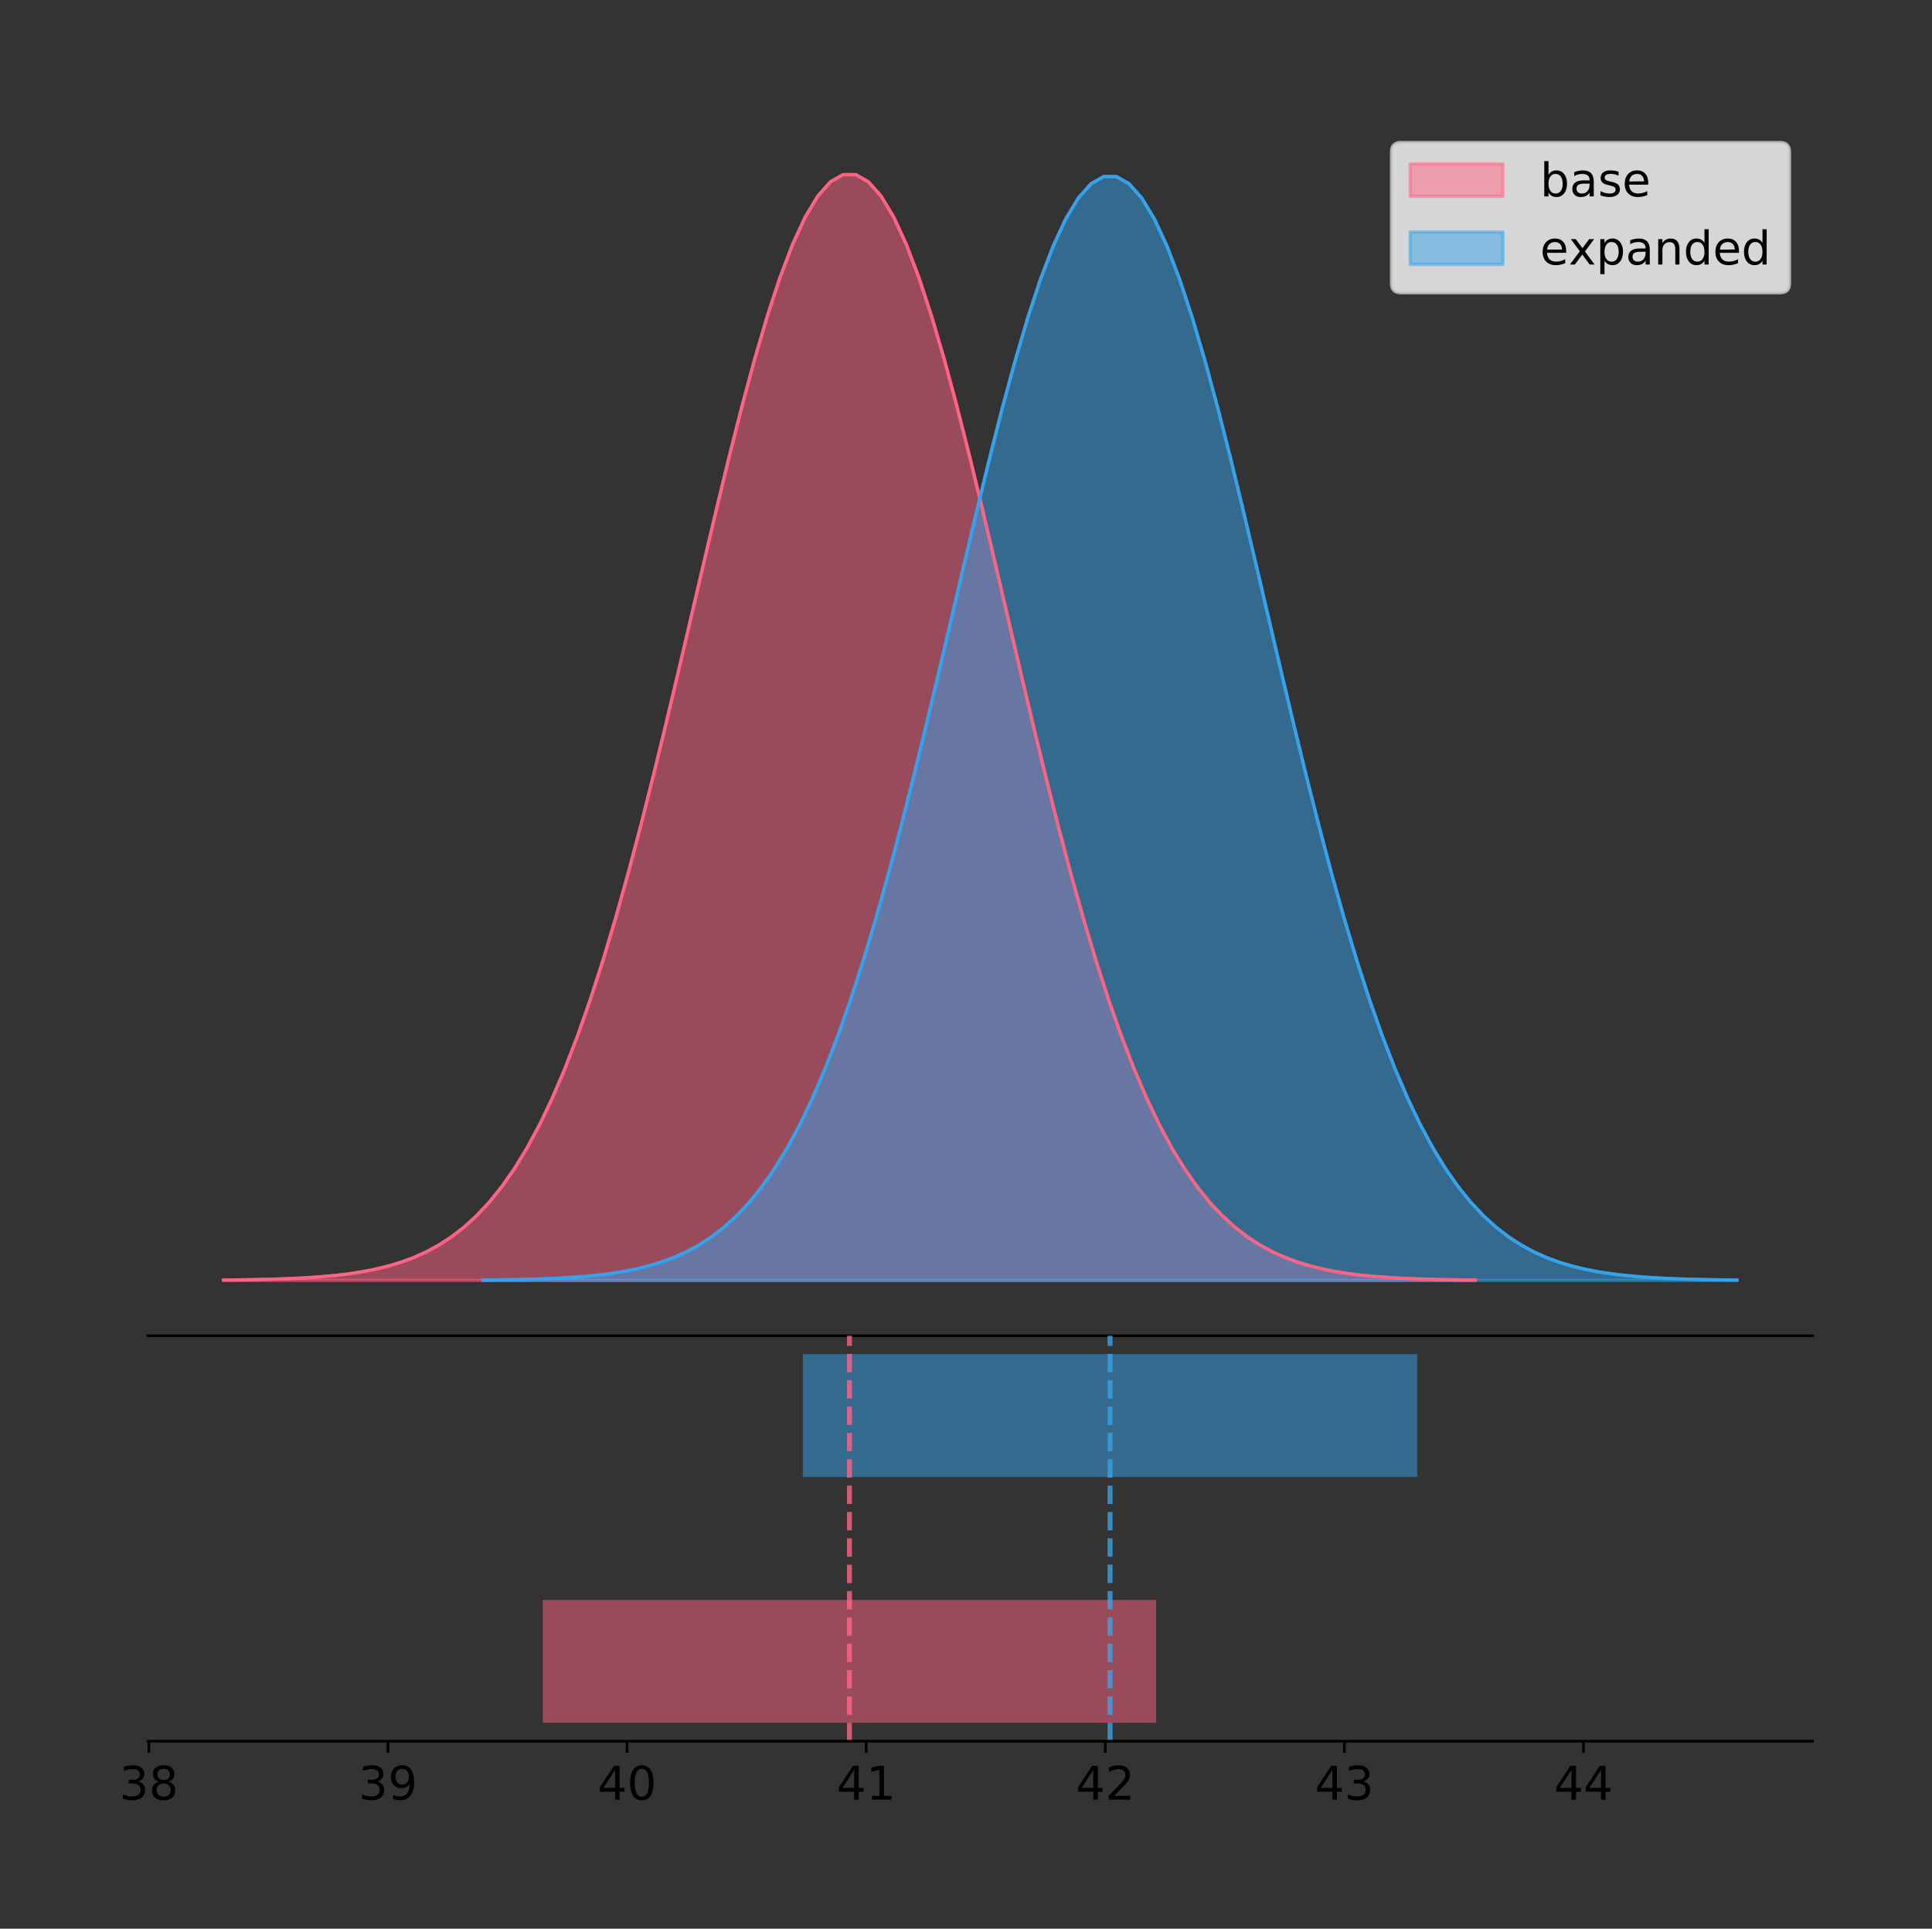 <?xml version="1.0" encoding="utf-8" standalone="no"?>
<!DOCTYPE svg PUBLIC "-//W3C//DTD SVG 1.1//EN"
  "http://www.w3.org/Graphics/SVG/1.1/DTD/svg11.dtd">
<!-- Created with matplotlib (https://matplotlib.org/) -->
<svg height="581.789pt" version="1.1" viewBox="0 0 582.822 581.789" width="582.822pt" xmlns="http://www.w3.org/2000/svg" xmlns:xlink="http://www.w3.org/1999/xlink">
 <rect x="0" y="0" width="582.822" height="581.789" fill="#333333" stroke="none"/>
 <defs>
  <style type="text/css">
*{stroke-linecap:butt;stroke-linejoin:round;}
  </style>
 </defs>
 <g id="figure_1">
  <g id="patch_1">
   <path d="M 0 581.789 
L 582.822 581.789 
L 582.822 0 
L 0 0 
z
" style="fill:none;"/>
  </g>
  <g id="axes_1">
   <g id="patch_2">
    <path d="M 44.622 402.93 
L 546.822 402.93 
L 546.822 36 
L 44.622 36 
z
" style="fill:none;"/>
   </g>
   <g id="PolyCollection_1">
    <defs>
     <path d="M 67.449 -195.538 
L 67.449 -195.65 
L 71.263 -195.692 
L 75.077 -195.749 
L 78.891 -195.825 
L 82.706 -195.925 
L 86.52 -196.058 
L 90.334 -196.23 
L 94.148 -196.455 
L 97.962 -196.744 
L 101.776 -197.115 
L 105.59 -197.585 
L 109.404 -198.179 
L 113.218 -198.923 
L 117.032 -199.848 
L 120.846 -200.99 
L 124.66 -202.39 
L 128.475 -204.093 
L 132.289 -206.151 
L 136.103 -208.617 
L 139.917 -211.552 
L 143.731 -215.017 
L 147.545 -219.078 
L 151.359 -223.801 
L 155.173 -229.25 
L 158.987 -235.488 
L 162.801 -242.572 
L 166.615 -250.552 
L 170.43 -259.468 
L 174.244 -269.344 
L 178.058 -280.192 
L 181.872 -292.002 
L 185.686 -304.744 
L 189.5 -318.365 
L 193.314 -332.786 
L 197.128 -347.901 
L 200.942 -363.58 
L 204.756 -379.667 
L 208.57 -395.98 
L 212.385 -412.318 
L 216.199 -428.462 
L 220.013 -444.18 
L 223.827 -459.23 
L 227.641 -473.372 
L 231.455 -486.366 
L 235.269 -497.987 
L 239.083 -508.025 
L 242.897 -516.294 
L 246.711 -522.64 
L 250.525 -526.94 
L 254.34 -529.111 
L 258.154 -529.111 
L 261.968 -526.94 
L 265.782 -522.64 
L 269.596 -516.294 
L 273.41 -508.025 
L 277.224 -497.987 
L 281.038 -486.366 
L 284.852 -473.372 
L 288.666 -459.23 
L 292.48 -444.18 
L 296.295 -428.462 
L 300.109 -412.318 
L 303.923 -395.98 
L 307.737 -379.667 
L 311.551 -363.58 
L 315.365 -347.901 
L 319.179 -332.786 
L 322.993 -318.365 
L 326.807 -304.744 
L 330.621 -292.002 
L 334.435 -280.192 
L 338.25 -269.344 
L 342.064 -259.468 
L 345.878 -250.552 
L 349.692 -242.572 
L 353.506 -235.488 
L 357.32 -229.25 
L 361.134 -223.801 
L 364.948 -219.078 
L 368.762 -215.017 
L 372.576 -211.552 
L 376.39 -208.617 
L 380.205 -206.151 
L 384.019 -204.093 
L 387.833 -202.39 
L 391.647 -200.99 
L 395.461 -199.848 
L 399.275 -198.923 
L 403.089 -198.179 
L 406.903 -197.585 
L 410.717 -197.115 
L 414.531 -196.744 
L 418.345 -196.455 
L 422.16 -196.23 
L 425.974 -196.058 
L 429.788 -195.925 
L 433.602 -195.825 
L 437.416 -195.749 
L 441.23 -195.692 
L 445.044 -195.65 
L 445.044 -195.538 
L 445.044 -195.538 
L 441.23 -195.538 
L 437.416 -195.538 
L 433.602 -195.538 
L 429.788 -195.538 
L 425.974 -195.538 
L 422.16 -195.538 
L 418.345 -195.538 
L 414.531 -195.538 
L 410.717 -195.538 
L 406.903 -195.538 
L 403.089 -195.538 
L 399.275 -195.538 
L 395.461 -195.538 
L 391.647 -195.538 
L 387.833 -195.538 
L 384.019 -195.538 
L 380.205 -195.538 
L 376.39 -195.538 
L 372.576 -195.538 
L 368.762 -195.538 
L 364.948 -195.538 
L 361.134 -195.538 
L 357.32 -195.538 
L 353.506 -195.538 
L 349.692 -195.538 
L 345.878 -195.538 
L 342.064 -195.538 
L 338.25 -195.538 
L 334.435 -195.538 
L 330.621 -195.538 
L 326.807 -195.538 
L 322.993 -195.538 
L 319.179 -195.538 
L 315.365 -195.538 
L 311.551 -195.538 
L 307.737 -195.538 
L 303.923 -195.538 
L 300.109 -195.538 
L 296.295 -195.538 
L 292.48 -195.538 
L 288.666 -195.538 
L 284.852 -195.538 
L 281.038 -195.538 
L 277.224 -195.538 
L 273.41 -195.538 
L 269.596 -195.538 
L 265.782 -195.538 
L 261.968 -195.538 
L 258.154 -195.538 
L 254.34 -195.538 
L 250.525 -195.538 
L 246.711 -195.538 
L 242.897 -195.538 
L 239.083 -195.538 
L 235.269 -195.538 
L 231.455 -195.538 
L 227.641 -195.538 
L 223.827 -195.538 
L 220.013 -195.538 
L 216.199 -195.538 
L 212.385 -195.538 
L 208.57 -195.538 
L 204.756 -195.538 
L 200.942 -195.538 
L 197.128 -195.538 
L 193.314 -195.538 
L 189.5 -195.538 
L 185.686 -195.538 
L 181.872 -195.538 
L 178.058 -195.538 
L 174.244 -195.538 
L 170.43 -195.538 
L 166.615 -195.538 
L 162.801 -195.538 
L 158.987 -195.538 
L 155.173 -195.538 
L 151.359 -195.538 
L 147.545 -195.538 
L 143.731 -195.538 
L 139.917 -195.538 
L 136.103 -195.538 
L 132.289 -195.538 
L 128.475 -195.538 
L 124.66 -195.538 
L 120.846 -195.538 
L 117.032 -195.538 
L 113.218 -195.538 
L 109.404 -195.538 
L 105.59 -195.538 
L 101.776 -195.538 
L 97.962 -195.538 
L 94.148 -195.538 
L 90.334 -195.538 
L 86.52 -195.538 
L 82.706 -195.538 
L 78.891 -195.538 
L 75.077 -195.538 
L 71.263 -195.538 
L 67.449 -195.538 
z
" id="m1858618aee" style="stroke:#ff6384;stroke-opacity:0.5;"/>
    </defs>
    <g clip-path="url(#pcac4984481)">
     <use style="fill:#ff6384;fill-opacity:0.5;stroke:#ff6384;stroke-opacity:0.5;" x="0" xlink:href="#m1858618aee" y="581.789"/>
    </g>
   </g>
   <g id="PolyCollection_2">
    <defs>
     <path d="M 145.741 -195.538 
L 145.741 -195.65 
L 149.561 -195.692 
L 153.382 -195.749 
L 157.203 -195.824 
L 161.024 -195.925 
L 164.844 -196.057 
L 168.665 -196.229 
L 172.486 -196.453 
L 176.307 -196.742 
L 180.127 -197.112 
L 183.948 -197.582 
L 187.769 -198.174 
L 191.59 -198.917 
L 195.41 -199.84 
L 199.231 -200.981 
L 203.052 -202.378 
L 206.873 -204.078 
L 210.693 -206.132 
L 214.514 -208.594 
L 218.335 -211.524 
L 222.156 -214.983 
L 225.976 -219.037 
L 229.797 -223.751 
L 233.618 -229.191 
L 237.439 -235.418 
L 241.259 -242.49 
L 245.08 -250.457 
L 248.901 -259.356 
L 252.722 -269.216 
L 256.542 -280.045 
L 260.363 -291.834 
L 264.184 -304.554 
L 268.005 -318.151 
L 271.825 -332.547 
L 275.646 -347.636 
L 279.467 -363.288 
L 283.288 -379.346 
L 287.108 -395.631 
L 290.929 -411.941 
L 294.75 -428.057 
L 298.571 -443.747 
L 302.391 -458.771 
L 306.212 -472.888 
L 310.033 -485.859 
L 313.854 -497.46 
L 317.674 -507.48 
L 321.495 -515.735 
L 325.316 -522.07 
L 329.137 -526.362 
L 332.957 -528.53 
L 336.778 -528.53 
L 340.599 -526.362 
L 344.42 -522.07 
L 348.24 -515.735 
L 352.061 -507.48 
L 355.882 -497.46 
L 359.702 -485.859 
L 363.523 -472.888 
L 367.344 -458.771 
L 371.165 -443.747 
L 374.985 -428.057 
L 378.806 -411.941 
L 382.627 -395.631 
L 386.448 -379.346 
L 390.268 -363.288 
L 394.089 -347.636 
L 397.91 -332.547 
L 401.731 -318.151 
L 405.551 -304.554 
L 409.372 -291.834 
L 413.193 -280.045 
L 417.014 -269.216 
L 420.834 -259.356 
L 424.655 -250.457 
L 428.476 -242.49 
L 432.297 -235.418 
L 436.117 -229.191 
L 439.938 -223.751 
L 443.759 -219.037 
L 447.58 -214.983 
L 451.4 -211.524 
L 455.221 -208.594 
L 459.042 -206.132 
L 462.863 -204.078 
L 466.683 -202.378 
L 470.504 -200.981 
L 474.325 -199.84 
L 478.146 -198.917 
L 481.966 -198.174 
L 485.787 -197.582 
L 489.608 -197.112 
L 493.429 -196.742 
L 497.249 -196.453 
L 501.07 -196.229 
L 504.891 -196.057 
L 508.712 -195.925 
L 512.532 -195.824 
L 516.353 -195.749 
L 520.174 -195.692 
L 523.995 -195.65 
L 523.995 -195.538 
L 523.995 -195.538 
L 520.174 -195.538 
L 516.353 -195.538 
L 512.532 -195.538 
L 508.712 -195.538 
L 504.891 -195.538 
L 501.07 -195.538 
L 497.249 -195.538 
L 493.429 -195.538 
L 489.608 -195.538 
L 485.787 -195.538 
L 481.966 -195.538 
L 478.146 -195.538 
L 474.325 -195.538 
L 470.504 -195.538 
L 466.683 -195.538 
L 462.863 -195.538 
L 459.042 -195.538 
L 455.221 -195.538 
L 451.4 -195.538 
L 447.58 -195.538 
L 443.759 -195.538 
L 439.938 -195.538 
L 436.117 -195.538 
L 432.297 -195.538 
L 428.476 -195.538 
L 424.655 -195.538 
L 420.834 -195.538 
L 417.014 -195.538 
L 413.193 -195.538 
L 409.372 -195.538 
L 405.551 -195.538 
L 401.731 -195.538 
L 397.91 -195.538 
L 394.089 -195.538 
L 390.268 -195.538 
L 386.448 -195.538 
L 382.627 -195.538 
L 378.806 -195.538 
L 374.985 -195.538 
L 371.165 -195.538 
L 367.344 -195.538 
L 363.523 -195.538 
L 359.702 -195.538 
L 355.882 -195.538 
L 352.061 -195.538 
L 348.24 -195.538 
L 344.42 -195.538 
L 340.599 -195.538 
L 336.778 -195.538 
L 332.957 -195.538 
L 329.137 -195.538 
L 325.316 -195.538 
L 321.495 -195.538 
L 317.674 -195.538 
L 313.854 -195.538 
L 310.033 -195.538 
L 306.212 -195.538 
L 302.391 -195.538 
L 298.571 -195.538 
L 294.75 -195.538 
L 290.929 -195.538 
L 287.108 -195.538 
L 283.288 -195.538 
L 279.467 -195.538 
L 275.646 -195.538 
L 271.825 -195.538 
L 268.005 -195.538 
L 264.184 -195.538 
L 260.363 -195.538 
L 256.542 -195.538 
L 252.722 -195.538 
L 248.901 -195.538 
L 245.08 -195.538 
L 241.259 -195.538 
L 237.439 -195.538 
L 233.618 -195.538 
L 229.797 -195.538 
L 225.976 -195.538 
L 222.156 -195.538 
L 218.335 -195.538 
L 214.514 -195.538 
L 210.693 -195.538 
L 206.873 -195.538 
L 203.052 -195.538 
L 199.231 -195.538 
L 195.41 -195.538 
L 191.59 -195.538 
L 187.769 -195.538 
L 183.948 -195.538 
L 180.127 -195.538 
L 176.307 -195.538 
L 172.486 -195.538 
L 168.665 -195.538 
L 164.844 -195.538 
L 161.024 -195.538 
L 157.203 -195.538 
L 153.382 -195.538 
L 149.561 -195.538 
L 145.741 -195.538 
z
" id="m37fb4553d5" style="stroke:#36a2eb;stroke-opacity:0.5;"/>
    </defs>
    <g clip-path="url(#pcac4984481)">
     <use style="fill:#36a2eb;fill-opacity:0.5;stroke:#36a2eb;stroke-opacity:0.5;" x="0" xlink:href="#m37fb4553d5" y="581.789"/>
    </g>
   </g>
   <g id="line2d_1">
    <path clip-path="url(#pcac4984481)" d="M 67.449 386.139 
L 71.263 386.097 
L 75.077 386.04 
L 78.891 385.965 
L 82.706 385.864 
L 86.52 385.732 
L 90.334 385.559 
L 94.148 385.334 
L 97.962 385.045 
L 101.776 384.675 
L 105.59 384.204 
L 109.404 383.61 
L 113.218 382.867 
L 117.032 381.941 
L 120.846 380.799 
L 124.66 379.399 
L 128.475 377.696 
L 132.289 375.639 
L 136.103 373.172 
L 139.917 370.238 
L 143.731 366.772 
L 147.545 362.711 
L 151.359 357.989 
L 155.173 352.539 
L 158.987 346.301 
L 162.801 339.217 
L 166.615 331.237 
L 170.43 322.322 
L 174.244 312.445 
L 178.058 301.597 
L 181.872 289.787 
L 185.686 277.045 
L 189.5 263.424 
L 193.314 249.004 
L 197.128 233.888 
L 200.942 218.209 
L 204.756 202.123 
L 208.57 185.809 
L 212.385 169.471 
L 216.199 153.327 
L 220.013 137.61 
L 223.827 122.559 
L 227.641 108.418 
L 231.455 95.423 
L 235.269 83.803 
L 239.083 73.765 
L 242.897 65.495 
L 246.711 59.15 
L 250.525 54.85 
L 254.34 52.679 
L 258.154 52.679 
L 261.968 54.85 
L 265.782 59.15 
L 269.596 65.495 
L 273.41 73.765 
L 277.224 83.803 
L 281.038 95.423 
L 284.852 108.418 
L 288.666 122.559 
L 292.48 137.61 
L 296.295 153.327 
L 300.109 169.471 
L 303.923 185.809 
L 307.737 202.123 
L 311.551 218.209 
L 315.365 233.888 
L 319.179 249.004 
L 322.993 263.424 
L 326.807 277.045 
L 330.621 289.787 
L 334.435 301.597 
L 338.25 312.445 
L 342.064 322.322 
L 345.878 331.237 
L 349.692 339.217 
L 353.506 346.301 
L 357.32 352.539 
L 361.134 357.989 
L 364.948 362.711 
L 368.762 366.772 
L 372.576 370.238 
L 376.39 373.172 
L 380.205 375.639 
L 384.019 377.696 
L 387.833 379.399 
L 391.647 380.799 
L 395.461 381.941 
L 399.275 382.867 
L 403.089 383.61 
L 406.903 384.204 
L 410.717 384.675 
L 414.531 385.045 
L 418.345 385.334 
L 422.16 385.559 
L 425.974 385.732 
L 429.788 385.864 
L 433.602 385.965 
L 437.416 386.04 
L 441.23 386.097 
L 445.044 386.139 
" style="fill:none;stroke:#ff6384;stroke-linecap:square;"/>
   </g>
   <g id="line2d_2">
    <path clip-path="url(#pcac4984481)" d="M 145.741 386.14 
L 149.561 386.097 
L 153.382 386.041 
L 157.203 385.965 
L 161.024 385.865 
L 164.844 385.733 
L 168.665 385.56 
L 172.486 385.336 
L 176.307 385.047 
L 180.127 384.677 
L 183.948 384.208 
L 187.769 383.615 
L 191.59 382.872 
L 195.41 381.949 
L 199.231 380.809 
L 203.052 379.411 
L 206.873 377.711 
L 210.693 375.657 
L 214.514 373.195 
L 218.335 370.266 
L 222.156 366.806 
L 225.976 362.752 
L 229.797 358.038 
L 233.618 352.598 
L 237.439 346.371 
L 241.259 339.299 
L 245.08 331.333 
L 248.901 322.433 
L 252.722 312.574 
L 256.542 301.745 
L 260.363 289.955 
L 264.184 277.235 
L 268.005 263.638 
L 271.825 249.243 
L 275.646 234.154 
L 279.467 218.502 
L 283.288 202.443 
L 287.108 186.159 
L 290.929 169.849 
L 294.75 153.733 
L 298.571 138.043 
L 302.391 123.018 
L 306.212 108.902 
L 310.033 95.93 
L 313.854 84.33 
L 317.674 74.309 
L 321.495 66.054 
L 325.316 59.72 
L 329.137 55.427 
L 332.957 53.26 
L 336.778 53.26 
L 340.599 55.427 
L 344.42 59.72 
L 348.24 66.054 
L 352.061 74.309 
L 355.882 84.33 
L 359.702 95.93 
L 363.523 108.902 
L 367.344 123.018 
L 371.165 138.043 
L 374.985 153.733 
L 378.806 169.849 
L 382.627 186.159 
L 386.448 202.443 
L 390.268 218.502 
L 394.089 234.154 
L 397.91 249.243 
L 401.731 263.638 
L 405.551 277.235 
L 409.372 289.955 
L 413.193 301.745 
L 417.014 312.574 
L 420.834 322.433 
L 424.655 331.333 
L 428.476 339.299 
L 432.297 346.371 
L 436.117 352.598 
L 439.938 358.038 
L 443.759 362.752 
L 447.58 366.806 
L 451.4 370.266 
L 455.221 373.195 
L 459.042 375.657 
L 462.863 377.711 
L 466.683 379.411 
L 470.504 380.809 
L 474.325 381.949 
L 478.146 382.872 
L 481.966 383.615 
L 485.787 384.208 
L 489.608 384.677 
L 493.429 385.047 
L 497.249 385.336 
L 501.07 385.56 
L 504.891 385.733 
L 508.712 385.865 
L 512.532 385.965 
L 516.353 386.041 
L 520.174 386.097 
L 523.995 386.14 
" style="fill:none;stroke:#36a2eb;stroke-linecap:square;"/>
   </g>
   <g id="patch_3">
    <path d="M 44.622 402.93 
L 546.822 402.93 
" style="fill:none;stroke:#000000;stroke-linecap:square;stroke-linejoin:miter;stroke-width:0.8;"/>
   </g>
   <g id="legend_1">
    <g id="patch_4">
     <path d="M 422.594 88.299 
L 537.022 88.299 
Q 539.822 88.299 539.822 85.499 
L 539.822 45.8 
Q 539.822 43 537.022 43 
L 422.594 43 
Q 419.794 43 419.794 45.8 
L 419.794 85.499 
Q 419.794 88.299 422.594 88.299 
z
" style="fill:#ffffff;opacity:0.8;stroke:#cccccc;stroke-linejoin:miter;"/>
    </g>
    <g id="patch_5">
     <path d="M 425.394 59.238 
L 453.394 59.238 
L 453.394 49.438 
L 425.394 49.438 
z
" style="fill:#ff6384;opacity:0.5;stroke:#ff6384;stroke-linejoin:miter;"/>
    </g>
    <g id="text_1">
     <!-- base -->
     <defs>
      <path d="M 48.688 27.297 
Q 48.688 37.203 44.609 42.844 
Q 40.531 48.484 33.406 48.484 
Q 26.266 48.484 22.188 42.844 
Q 18.109 37.203 18.109 27.297 
Q 18.109 17.391 22.188 11.75 
Q 26.266 6.109 33.406 6.109 
Q 40.531 6.109 44.609 11.75 
Q 48.688 17.391 48.688 27.297 
z
M 18.109 46.391 
Q 20.953 51.266 25.266 53.625 
Q 29.594 56 35.594 56 
Q 45.562 56 51.781 48.094 
Q 58.016 40.188 58.016 27.297 
Q 58.016 14.406 51.781 6.484 
Q 45.562 -1.422 35.594 -1.422 
Q 29.594 -1.422 25.266 0.953 
Q 20.953 3.328 18.109 8.203 
L 18.109 0 
L 9.078 0 
L 9.078 75.984 
L 18.109 75.984 
z
" id="DejaVuSans-98"/>
      <path d="M 34.281 27.484 
Q 23.391 27.484 19.188 25 
Q 14.984 22.516 14.984 16.5 
Q 14.984 11.719 18.141 8.906 
Q 21.297 6.109 26.703 6.109 
Q 34.188 6.109 38.703 11.406 
Q 43.219 16.703 43.219 25.484 
L 43.219 27.484 
z
M 52.203 31.203 
L 52.203 0 
L 43.219 0 
L 43.219 8.297 
Q 40.141 3.328 35.547 0.953 
Q 30.953 -1.422 24.312 -1.422 
Q 15.922 -1.422 10.953 3.297 
Q 6 8.016 6 15.922 
Q 6 25.141 12.172 29.828 
Q 18.359 34.516 30.609 34.516 
L 43.219 34.516 
L 43.219 35.406 
Q 43.219 41.609 39.141 45 
Q 35.062 48.391 27.688 48.391 
Q 23 48.391 18.547 47.266 
Q 14.109 46.141 10.016 43.891 
L 10.016 52.203 
Q 14.938 54.109 19.578 55.047 
Q 24.219 56 28.609 56 
Q 40.484 56 46.344 49.844 
Q 52.203 43.703 52.203 31.203 
z
" id="DejaVuSans-97"/>
      <path d="M 44.281 53.078 
L 44.281 44.578 
Q 40.484 46.531 36.375 47.5 
Q 32.281 48.484 27.875 48.484 
Q 21.188 48.484 17.844 46.438 
Q 14.5 44.391 14.5 40.281 
Q 14.5 37.156 16.891 35.375 
Q 19.281 33.594 26.516 31.984 
L 29.594 31.297 
Q 39.156 29.25 43.188 25.516 
Q 47.219 21.781 47.219 15.094 
Q 47.219 7.469 41.188 3.016 
Q 35.156 -1.422 24.609 -1.422 
Q 20.219 -1.422 15.453 -0.562 
Q 10.688 0.297 5.422 2 
L 5.422 11.281 
Q 10.406 8.688 15.234 7.391 
Q 20.062 6.109 24.812 6.109 
Q 31.156 6.109 34.562 8.281 
Q 37.984 10.453 37.984 14.406 
Q 37.984 18.062 35.516 20.016 
Q 33.062 21.969 24.703 23.781 
L 21.578 24.516 
Q 13.234 26.266 9.516 29.906 
Q 5.812 33.547 5.812 39.891 
Q 5.812 47.609 11.281 51.797 
Q 16.75 56 26.812 56 
Q 31.781 56 36.172 55.266 
Q 40.578 54.547 44.281 53.078 
z
" id="DejaVuSans-115"/>
      <path d="M 56.203 29.594 
L 56.203 25.203 
L 14.891 25.203 
Q 15.484 15.922 20.484 11.062 
Q 25.484 6.203 34.422 6.203 
Q 39.594 6.203 44.453 7.469 
Q 49.312 8.734 54.109 11.281 
L 54.109 2.781 
Q 49.266 0.734 44.188 -0.344 
Q 39.109 -1.422 33.891 -1.422 
Q 20.797 -1.422 13.156 6.188 
Q 5.516 13.812 5.516 26.812 
Q 5.516 40.234 12.766 48.109 
Q 20.016 56 32.328 56 
Q 43.359 56 49.781 48.891 
Q 56.203 41.797 56.203 29.594 
z
M 47.219 32.234 
Q 47.125 39.594 43.094 43.984 
Q 39.062 48.391 32.422 48.391 
Q 24.906 48.391 20.391 44.141 
Q 15.875 39.891 15.188 32.172 
z
" id="DejaVuSans-101"/>
     </defs>
     <g transform="translate(464.594 59.238)scale(0.14 -0.14)">
      <use xlink:href="#DejaVuSans-98"/>
      <use x="63.477" xlink:href="#DejaVuSans-97"/>
      <use x="124.756" xlink:href="#DejaVuSans-115"/>
      <use x="176.855" xlink:href="#DejaVuSans-101"/>
     </g>
    </g>
    <g id="patch_6">
     <path d="M 425.394 79.787 
L 453.394 79.787 
L 453.394 69.987 
L 425.394 69.987 
z
" style="fill:#36a2eb;opacity:0.5;stroke:#36a2eb;stroke-linejoin:miter;"/>
    </g>
    <g id="text_2">
     <!-- expanded -->
     <defs>
      <path d="M 54.891 54.688 
L 35.109 28.078 
L 55.906 0 
L 45.312 0 
L 29.391 21.484 
L 13.484 0 
L 2.875 0 
L 24.125 28.609 
L 4.688 54.688 
L 15.281 54.688 
L 29.781 35.203 
L 44.281 54.688 
z
" id="DejaVuSans-120"/>
      <path d="M 18.109 8.203 
L 18.109 -20.797 
L 9.078 -20.797 
L 9.078 54.688 
L 18.109 54.688 
L 18.109 46.391 
Q 20.953 51.266 25.266 53.625 
Q 29.594 56 35.594 56 
Q 45.562 56 51.781 48.094 
Q 58.016 40.188 58.016 27.297 
Q 58.016 14.406 51.781 6.484 
Q 45.562 -1.422 35.594 -1.422 
Q 29.594 -1.422 25.266 0.953 
Q 20.953 3.328 18.109 8.203 
z
M 48.688 27.297 
Q 48.688 37.203 44.609 42.844 
Q 40.531 48.484 33.406 48.484 
Q 26.266 48.484 22.188 42.844 
Q 18.109 37.203 18.109 27.297 
Q 18.109 17.391 22.188 11.75 
Q 26.266 6.109 33.406 6.109 
Q 40.531 6.109 44.609 11.75 
Q 48.688 17.391 48.688 27.297 
z
" id="DejaVuSans-112"/>
      <path d="M 54.891 33.016 
L 54.891 0 
L 45.906 0 
L 45.906 32.719 
Q 45.906 40.484 42.875 44.328 
Q 39.844 48.188 33.797 48.188 
Q 26.516 48.188 22.312 43.547 
Q 18.109 38.922 18.109 30.906 
L 18.109 0 
L 9.078 0 
L 9.078 54.688 
L 18.109 54.688 
L 18.109 46.188 
Q 21.344 51.125 25.703 53.562 
Q 30.078 56 35.797 56 
Q 45.219 56 50.047 50.172 
Q 54.891 44.344 54.891 33.016 
z
" id="DejaVuSans-110"/>
      <path d="M 45.406 46.391 
L 45.406 75.984 
L 54.391 75.984 
L 54.391 0 
L 45.406 0 
L 45.406 8.203 
Q 42.578 3.328 38.25 0.953 
Q 33.938 -1.422 27.875 -1.422 
Q 17.969 -1.422 11.734 6.484 
Q 5.516 14.406 5.516 27.297 
Q 5.516 40.188 11.734 48.094 
Q 17.969 56 27.875 56 
Q 33.938 56 38.25 53.625 
Q 42.578 51.266 45.406 46.391 
z
M 14.797 27.297 
Q 14.797 17.391 18.875 11.75 
Q 22.953 6.109 30.078 6.109 
Q 37.203 6.109 41.297 11.75 
Q 45.406 17.391 45.406 27.297 
Q 45.406 37.203 41.297 42.844 
Q 37.203 48.484 30.078 48.484 
Q 22.953 48.484 18.875 42.844 
Q 14.797 37.203 14.797 27.297 
z
" id="DejaVuSans-100"/>
     </defs>
     <g transform="translate(464.594 79.787)scale(0.14 -0.14)">
      <use xlink:href="#DejaVuSans-101"/>
      <use x="61.508" xlink:href="#DejaVuSans-120"/>
      <use x="120.688" xlink:href="#DejaVuSans-112"/>
      <use x="184.164" xlink:href="#DejaVuSans-97"/>
      <use x="245.443" xlink:href="#DejaVuSans-110"/>
      <use x="308.822" xlink:href="#DejaVuSans-100"/>
      <use x="372.299" xlink:href="#DejaVuSans-101"/>
      <use x="433.822" xlink:href="#DejaVuSans-100"/>
     </g>
    </g>
   </g>
  </g>
  <g id="axes_2">
   <g id="patch_7">
    <path d="M 44.622 525.24 
L 546.822 525.24 
L 546.822 402.93 
L 44.622 402.93 
z
" style="fill:none;"/>
   </g>
   <g id="patch_8">
    <path clip-path="url(#p86e43a629f)" d="M 163.736 519.68 
L 348.757 519.68 
L 348.757 482.617 
L 163.736 482.617 
z
" style="fill:#ff6384;opacity:0.5;"/>
   </g>
   <g id="patch_9">
    <path clip-path="url(#p86e43a629f)" d="M 242.195 445.553 
L 427.54 445.553 
L 427.54 408.49 
L 242.195 408.49 
z
" style="fill:#36a2eb;opacity:0.5;"/>
   </g>
   <g id="matplotlib.axis_1">
    <g id="xtick_1">
     <g id="line2d_3">
      <defs>
       <path d="M 0 0 
L 0 3.5 
" id="m1f6aaee7db" style="stroke:#000000;stroke-width:0.8;"/>
      </defs>
      <g>
       <use style="stroke:#000000;stroke-width:0.8;" x="44.907" xlink:href="#m1f6aaee7db" y="525.24"/>
      </g>
     </g>
     <g id="text_3">
      <!-- 38 -->
      <defs>
       <path d="M 40.578 39.312 
Q 47.656 37.797 51.625 33 
Q 55.609 28.219 55.609 21.188 
Q 55.609 10.406 48.188 4.484 
Q 40.766 -1.422 27.094 -1.422 
Q 22.516 -1.422 17.656 -0.516 
Q 12.797 0.391 7.625 2.203 
L 7.625 11.719 
Q 11.719 9.328 16.594 8.109 
Q 21.484 6.891 26.812 6.891 
Q 36.078 6.891 40.938 10.547 
Q 45.797 14.203 45.797 21.188 
Q 45.797 27.641 41.281 31.266 
Q 36.766 34.906 28.719 34.906 
L 20.219 34.906 
L 20.219 43.016 
L 29.109 43.016 
Q 36.375 43.016 40.234 45.922 
Q 44.094 48.828 44.094 54.297 
Q 44.094 59.906 40.109 62.906 
Q 36.141 65.922 28.719 65.922 
Q 24.656 65.922 20.016 65.031 
Q 15.375 64.156 9.812 62.312 
L 9.812 71.094 
Q 15.438 72.656 20.344 73.438 
Q 25.25 74.219 29.594 74.219 
Q 40.828 74.219 47.359 69.109 
Q 53.906 64.016 53.906 55.328 
Q 53.906 49.266 50.438 45.094 
Q 46.969 40.922 40.578 39.312 
z
" id="DejaVuSans-51"/>
       <path d="M 31.781 34.625 
Q 24.75 34.625 20.719 30.859 
Q 16.703 27.094 16.703 20.516 
Q 16.703 13.922 20.719 10.156 
Q 24.75 6.391 31.781 6.391 
Q 38.812 6.391 42.859 10.172 
Q 46.922 13.969 46.922 20.516 
Q 46.922 27.094 42.891 30.859 
Q 38.875 34.625 31.781 34.625 
z
M 21.922 38.812 
Q 15.578 40.375 12.031 44.719 
Q 8.5 49.078 8.5 55.328 
Q 8.5 64.062 14.719 69.141 
Q 20.953 74.219 31.781 74.219 
Q 42.672 74.219 48.875 69.141 
Q 55.078 64.062 55.078 55.328 
Q 55.078 49.078 51.531 44.719 
Q 48 40.375 41.703 38.812 
Q 48.828 37.156 52.797 32.312 
Q 56.781 27.484 56.781 20.516 
Q 56.781 9.906 50.312 4.234 
Q 43.844 -1.422 31.781 -1.422 
Q 19.734 -1.422 13.25 4.234 
Q 6.781 9.906 6.781 20.516 
Q 6.781 27.484 10.781 32.312 
Q 14.797 37.156 21.922 38.812 
z
M 18.312 54.391 
Q 18.312 48.734 21.844 45.562 
Q 25.391 42.391 31.781 42.391 
Q 38.141 42.391 41.719 45.562 
Q 45.312 48.734 45.312 54.391 
Q 45.312 60.062 41.719 63.234 
Q 38.141 66.406 31.781 66.406 
Q 25.391 66.406 21.844 63.234 
Q 18.312 60.062 18.312 54.391 
z
" id="DejaVuSans-56"/>
      </defs>
      <g transform="translate(36 542.878)scale(0.14 -0.14)">
       <use xlink:href="#DejaVuSans-51"/>
       <use x="63.623" xlink:href="#DejaVuSans-56"/>
      </g>
     </g>
    </g>
    <g id="xtick_2">
     <g id="line2d_4">
      <g>
       <use style="stroke:#000000;stroke-width:0.8;" x="117.037" xlink:href="#m1f6aaee7db" y="525.24"/>
      </g>
     </g>
     <g id="text_4">
      <!-- 39 -->
      <defs>
       <path d="M 10.984 1.516 
L 10.984 10.5 
Q 14.703 8.734 18.5 7.812 
Q 22.312 6.891 25.984 6.891 
Q 35.75 6.891 40.891 13.453 
Q 46.047 20.016 46.781 33.406 
Q 43.953 29.203 39.594 26.953 
Q 35.25 24.703 29.984 24.703 
Q 19.047 24.703 12.672 31.312 
Q 6.297 37.938 6.297 49.422 
Q 6.297 60.641 12.938 67.422 
Q 19.578 74.219 30.609 74.219 
Q 43.266 74.219 49.922 64.516 
Q 56.594 54.828 56.594 36.375 
Q 56.594 19.141 48.406 8.859 
Q 40.234 -1.422 26.422 -1.422 
Q 22.703 -1.422 18.891 -0.688 
Q 15.094 0.047 10.984 1.516 
z
M 30.609 32.422 
Q 37.25 32.422 41.125 36.953 
Q 45.016 41.5 45.016 49.422 
Q 45.016 57.281 41.125 61.844 
Q 37.25 66.406 30.609 66.406 
Q 23.969 66.406 20.094 61.844 
Q 16.219 57.281 16.219 49.422 
Q 16.219 41.5 20.094 36.953 
Q 23.969 32.422 30.609 32.422 
z
" id="DejaVuSans-57"/>
      </defs>
      <g transform="translate(108.129 542.878)scale(0.14 -0.14)">
       <use xlink:href="#DejaVuSans-51"/>
       <use x="63.623" xlink:href="#DejaVuSans-57"/>
      </g>
     </g>
    </g>
    <g id="xtick_3">
     <g id="line2d_5">
      <g>
       <use style="stroke:#000000;stroke-width:0.8;" x="189.166" xlink:href="#m1f6aaee7db" y="525.24"/>
      </g>
     </g>
     <g id="text_5">
      <!-- 40 -->
      <defs>
       <path d="M 37.797 64.312 
L 12.891 25.391 
L 37.797 25.391 
z
M 35.203 72.906 
L 47.609 72.906 
L 47.609 25.391 
L 58.016 25.391 
L 58.016 17.188 
L 47.609 17.188 
L 47.609 0 
L 37.797 0 
L 37.797 17.188 
L 4.891 17.188 
L 4.891 26.703 
z
" id="DejaVuSans-52"/>
       <path d="M 31.781 66.406 
Q 24.172 66.406 20.328 58.906 
Q 16.5 51.422 16.5 36.375 
Q 16.5 21.391 20.328 13.891 
Q 24.172 6.391 31.781 6.391 
Q 39.453 6.391 43.281 13.891 
Q 47.125 21.391 47.125 36.375 
Q 47.125 51.422 43.281 58.906 
Q 39.453 66.406 31.781 66.406 
z
M 31.781 74.219 
Q 44.047 74.219 50.516 64.516 
Q 56.984 54.828 56.984 36.375 
Q 56.984 17.969 50.516 8.266 
Q 44.047 -1.422 31.781 -1.422 
Q 19.531 -1.422 13.062 8.266 
Q 6.594 17.969 6.594 36.375 
Q 6.594 54.828 13.062 64.516 
Q 19.531 74.219 31.781 74.219 
z
" id="DejaVuSans-48"/>
      </defs>
      <g transform="translate(180.259 542.878)scale(0.14 -0.14)">
       <use xlink:href="#DejaVuSans-52"/>
       <use x="63.623" xlink:href="#DejaVuSans-48"/>
      </g>
     </g>
    </g>
    <g id="xtick_4">
     <g id="line2d_6">
      <g>
       <use style="stroke:#000000;stroke-width:0.8;" x="261.296" xlink:href="#m1f6aaee7db" y="525.24"/>
      </g>
     </g>
     <g id="text_6">
      <!-- 41 -->
      <defs>
       <path d="M 12.406 8.297 
L 28.516 8.297 
L 28.516 63.922 
L 10.984 60.406 
L 10.984 69.391 
L 28.422 72.906 
L 38.281 72.906 
L 38.281 8.297 
L 54.391 8.297 
L 54.391 0 
L 12.406 0 
z
" id="DejaVuSans-49"/>
      </defs>
      <g transform="translate(252.388 542.878)scale(0.14 -0.14)">
       <use xlink:href="#DejaVuSans-52"/>
       <use x="63.623" xlink:href="#DejaVuSans-49"/>
      </g>
     </g>
    </g>
    <g id="xtick_5">
     <g id="line2d_7">
      <g>
       <use style="stroke:#000000;stroke-width:0.8;" x="333.425" xlink:href="#m1f6aaee7db" y="525.24"/>
      </g>
     </g>
     <g id="text_7">
      <!-- 42 -->
      <defs>
       <path d="M 19.188 8.297 
L 53.609 8.297 
L 53.609 0 
L 7.328 0 
L 7.328 8.297 
Q 12.938 14.109 22.625 23.891 
Q 32.328 33.688 34.812 36.531 
Q 39.547 41.844 41.422 45.531 
Q 43.312 49.219 43.312 52.781 
Q 43.312 58.594 39.234 62.25 
Q 35.156 65.922 28.609 65.922 
Q 23.969 65.922 18.812 64.312 
Q 13.672 62.703 7.812 59.422 
L 7.812 69.391 
Q 13.766 71.781 18.938 73 
Q 24.125 74.219 28.422 74.219 
Q 39.75 74.219 46.484 68.547 
Q 53.219 62.891 53.219 53.422 
Q 53.219 48.922 51.531 44.891 
Q 49.859 40.875 45.406 35.406 
Q 44.188 33.984 37.641 27.219 
Q 31.109 20.453 19.188 8.297 
z
" id="DejaVuSans-50"/>
      </defs>
      <g transform="translate(324.518 542.878)scale(0.14 -0.14)">
       <use xlink:href="#DejaVuSans-52"/>
       <use x="63.623" xlink:href="#DejaVuSans-50"/>
      </g>
     </g>
    </g>
    <g id="xtick_6">
     <g id="line2d_8">
      <g>
       <use style="stroke:#000000;stroke-width:0.8;" x="405.554" xlink:href="#m1f6aaee7db" y="525.24"/>
      </g>
     </g>
     <g id="text_8">
      <!-- 43 -->
      <g transform="translate(396.647 542.878)scale(0.14 -0.14)">
       <use xlink:href="#DejaVuSans-52"/>
       <use x="63.623" xlink:href="#DejaVuSans-51"/>
      </g>
     </g>
    </g>
    <g id="xtick_7">
     <g id="line2d_9">
      <g>
       <use style="stroke:#000000;stroke-width:0.8;" x="477.684" xlink:href="#m1f6aaee7db" y="525.24"/>
      </g>
     </g>
     <g id="text_9">
      <!-- 44 -->
      <g transform="translate(468.776 542.878)scale(0.14 -0.14)">
       <use xlink:href="#DejaVuSans-52"/>
       <use x="63.623" xlink:href="#DejaVuSans-52"/>
      </g>
     </g>
    </g>
   </g>
   <g id="line2d_10">
    <path clip-path="url(#p86e43a629f)" d="M 256.247 525.24 
L 256.247 402.93 
" style="fill:none;stroke:#ff6384;stroke-dasharray:5.55,2.4;stroke-dashoffset:0;stroke-opacity:0.8;stroke-width:1.5;"/>
   </g>
   <g id="line2d_11">
    <path clip-path="url(#p86e43a629f)" d="M 334.868 525.24 
L 334.868 402.93 
" style="fill:none;stroke:#36a2eb;stroke-dasharray:5.55,2.4;stroke-dashoffset:0;stroke-opacity:0.8;stroke-width:1.5;"/>
   </g>
   <g id="patch_10">
    <path d="M 44.622 525.24 
L 546.822 525.24 
" style="fill:none;stroke:#000000;stroke-linecap:square;stroke-linejoin:miter;stroke-width:0.8;"/>
   </g>
  </g>
 </g>
 <defs>
  <clipPath id="pcac4984481">
   <rect height="366.93" width="502.2" x="44.622" y="36"/>
  </clipPath>
  <clipPath id="p86e43a629f">
   <rect height="122.31" width="502.2" x="44.622" y="402.93"/>
  </clipPath>
 </defs>
</svg>

